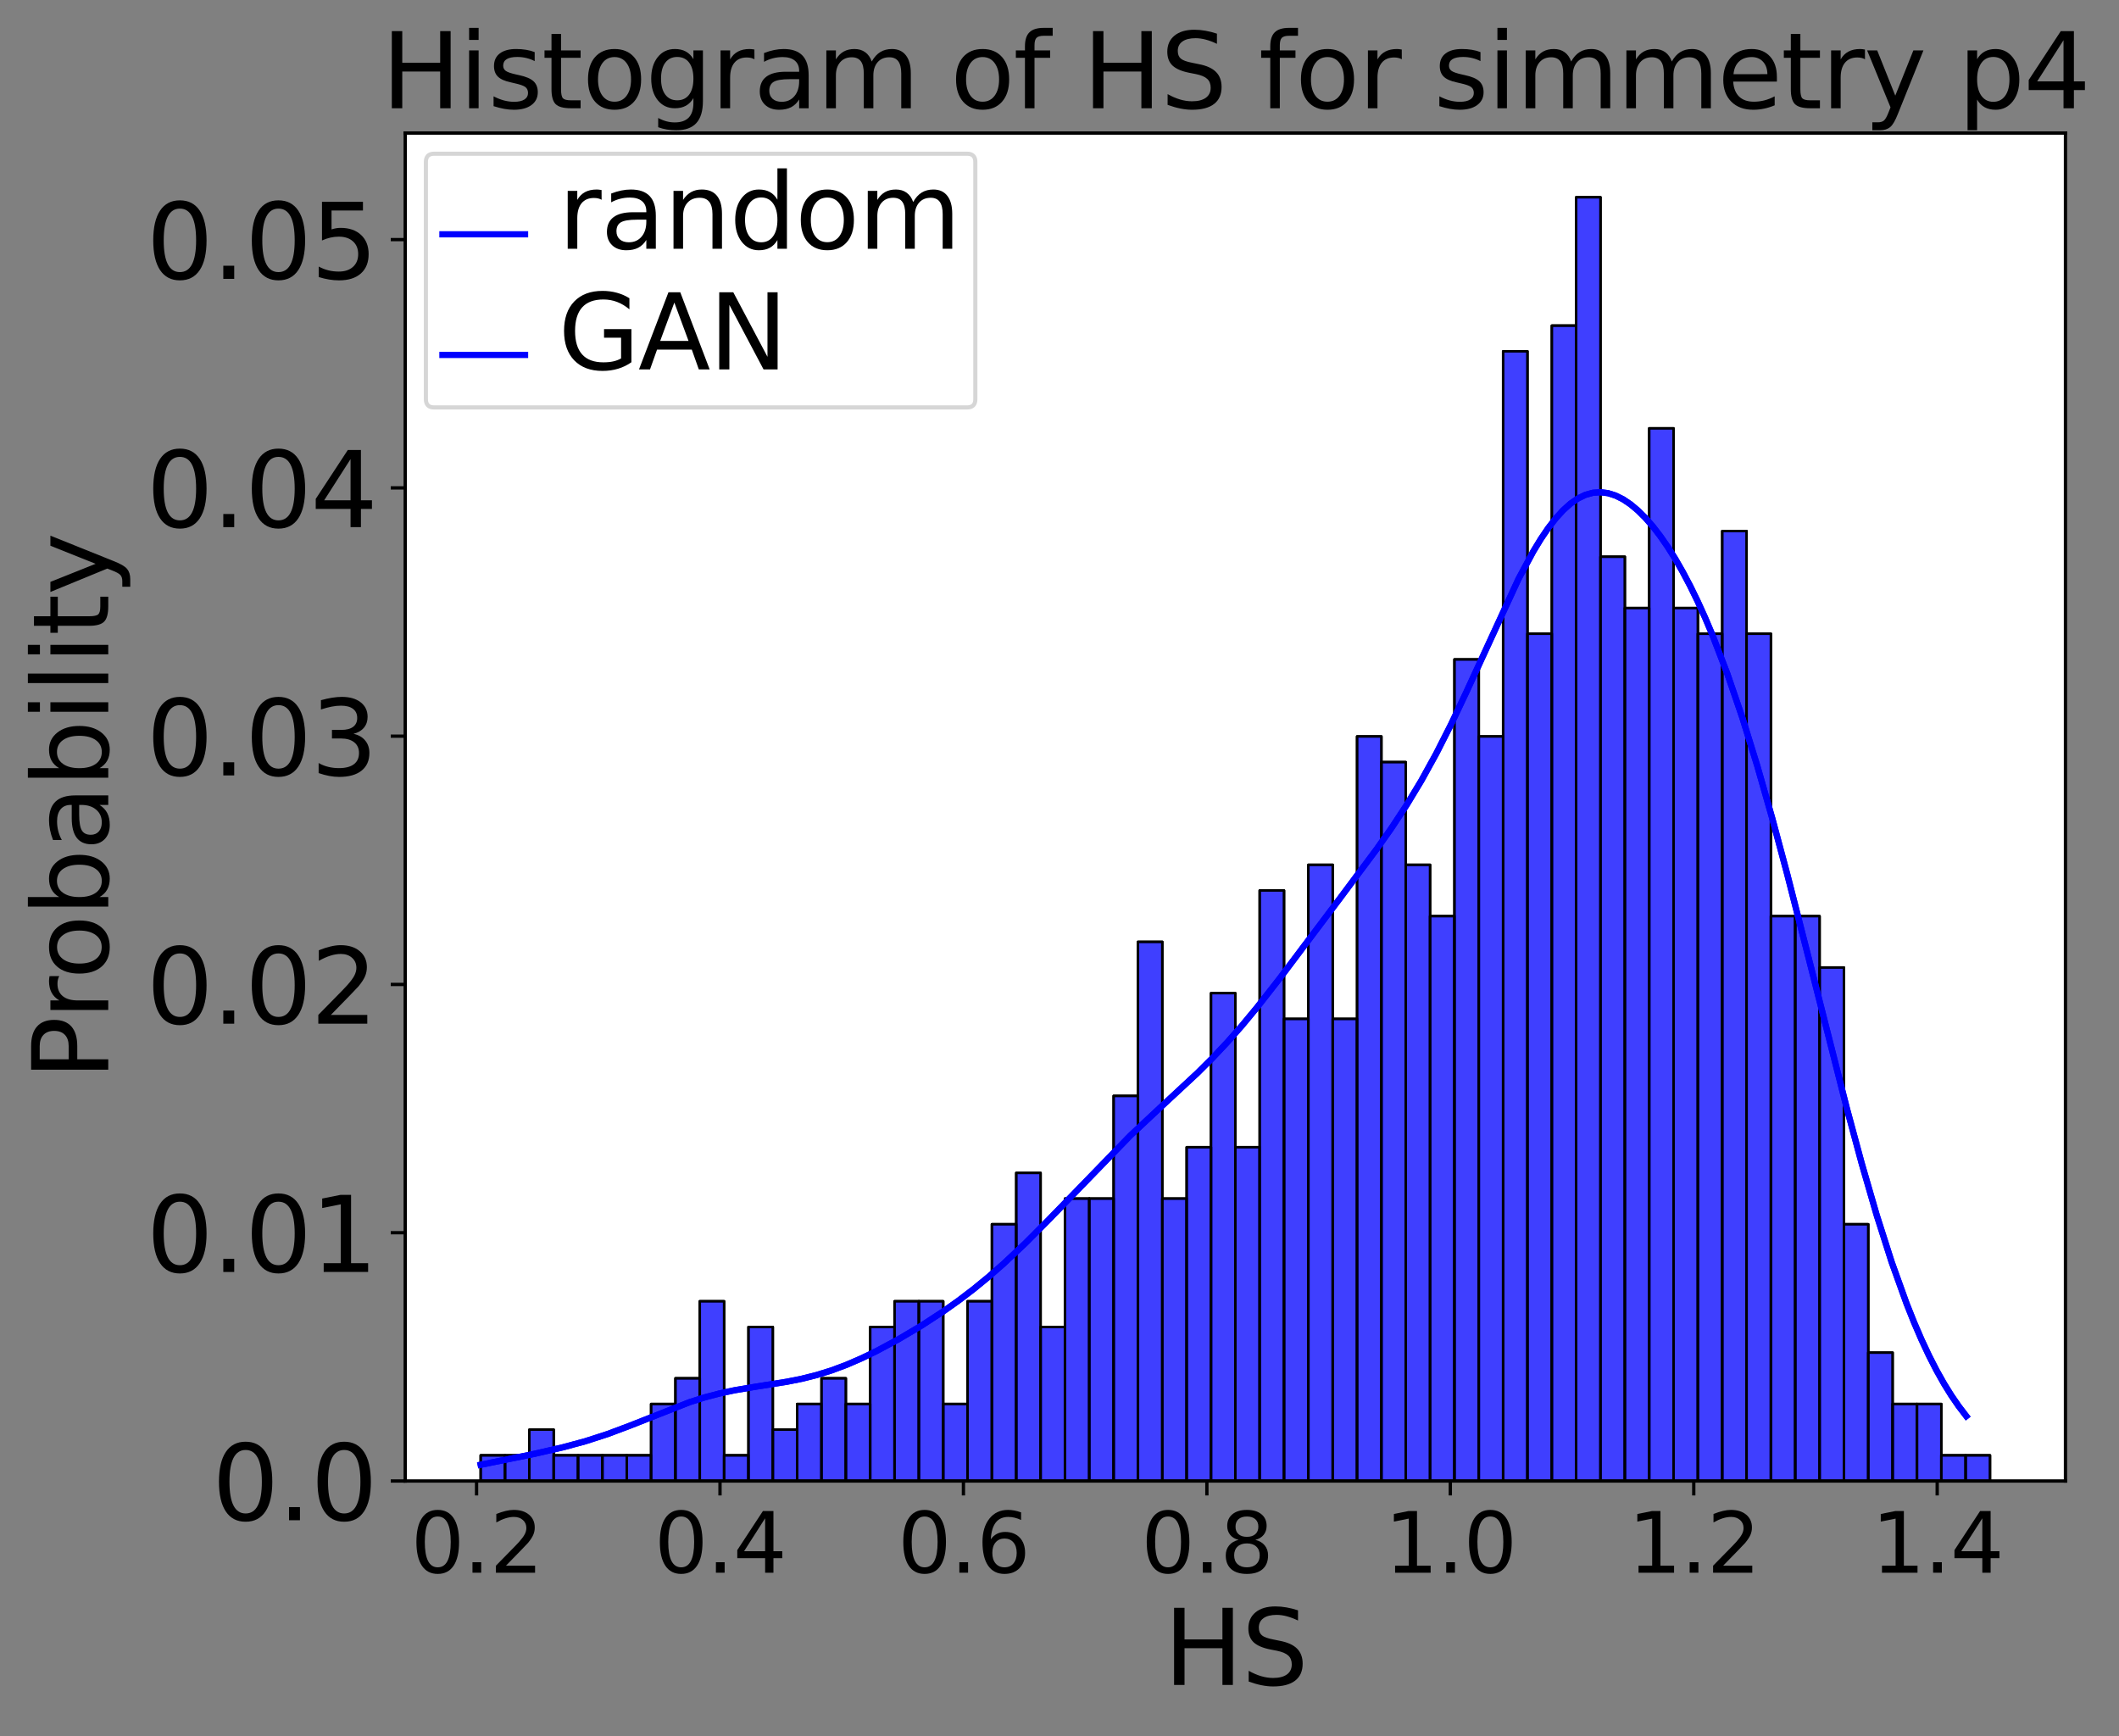 <?xml version="1.0" encoding="utf-8" standalone="no"?>
<!DOCTYPE svg PUBLIC "-//W3C//DTD SVG 1.1//EN"
  "http://www.w3.org/Graphics/SVG/1.1/DTD/svg11.dtd">
<svg height="420.108pt" version="1.1" viewBox="0 0 512.772 420.108" width="512.772pt" xmlns="http://www.w3.org/2000/svg" xmlns:xlink="http://www.w3.org/1999/xlink">
 <rect x="0" y="0" width="512.772" height="420.108" fill="#808080" stroke="none"/>
 <defs>
  <style type="text/css">*{stroke-linecap:butt;stroke-linejoin:round;}</style>
 </defs>
 <g id="figure_1">
  <g id="axes_1">
   <g id="patch_1">
    <path d="M 98.059 358.356 
L 499.819 358.356 
L 499.819 32.196 
L 98.059 32.196 
z
" style="fill:#ffffff;"/>
   </g>
   <g id="patch_2">
    <path clip-path="url(#p4ea6e7f475)" d="M 116.321 358.356 
L 122.212 358.356 
L 122.212 352.144 
L 116.321 352.144 
z
" style="fill:#0000ff;fill-opacity:0.5;stroke:#000000;stroke-linejoin:miter;stroke-width:0.589;"/>
   </g>
   <g id="patch_3">
    <path clip-path="url(#p4ea6e7f475)" d="M 122.212 358.356 
L 128.103 358.356 
L 128.103 352.144 
L 122.212 352.144 
z
" style="fill:#0000ff;fill-opacity:0.5;stroke:#000000;stroke-linejoin:miter;stroke-width:0.589;"/>
   </g>
   <g id="patch_4">
    <path clip-path="url(#p4ea6e7f475)" d="M 128.103 358.356 
L 133.994 358.356 
L 133.994 345.931 
L 128.103 345.931 
z
" style="fill:#0000ff;fill-opacity:0.5;stroke:#000000;stroke-linejoin:miter;stroke-width:0.589;"/>
   </g>
   <g id="patch_5">
    <path clip-path="url(#p4ea6e7f475)" d="M 133.994 358.356 
L 139.885 358.356 
L 139.885 352.144 
L 133.994 352.144 
z
" style="fill:#0000ff;fill-opacity:0.5;stroke:#000000;stroke-linejoin:miter;stroke-width:0.589;"/>
   </g>
   <g id="patch_6">
    <path clip-path="url(#p4ea6e7f475)" d="M 139.885 358.356 
L 145.776 358.356 
L 145.776 352.144 
L 139.885 352.144 
z
" style="fill:#0000ff;fill-opacity:0.5;stroke:#000000;stroke-linejoin:miter;stroke-width:0.589;"/>
   </g>
   <g id="patch_7">
    <path clip-path="url(#p4ea6e7f475)" d="M 145.776 358.356 
L 151.667 358.356 
L 151.667 352.144 
L 145.776 352.144 
z
" style="fill:#0000ff;fill-opacity:0.5;stroke:#000000;stroke-linejoin:miter;stroke-width:0.589;"/>
   </g>
   <g id="patch_8">
    <path clip-path="url(#p4ea6e7f475)" d="M 151.667 358.356 
L 157.558 358.356 
L 157.558 352.144 
L 151.667 352.144 
z
" style="fill:#0000ff;fill-opacity:0.5;stroke:#000000;stroke-linejoin:miter;stroke-width:0.589;"/>
   </g>
   <g id="patch_9">
    <path clip-path="url(#p4ea6e7f475)" d="M 157.558 358.356 
L 163.448 358.356 
L 163.448 339.718 
L 157.558 339.718 
z
" style="fill:#0000ff;fill-opacity:0.5;stroke:#000000;stroke-linejoin:miter;stroke-width:0.589;"/>
   </g>
   <g id="patch_10">
    <path clip-path="url(#p4ea6e7f475)" d="M 163.448 358.356 
L 169.339 358.356 
L 169.339 333.506 
L 163.448 333.506 
z
" style="fill:#0000ff;fill-opacity:0.5;stroke:#000000;stroke-linejoin:miter;stroke-width:0.589;"/>
   </g>
   <g id="patch_11">
    <path clip-path="url(#p4ea6e7f475)" d="M 169.339 358.356 
L 175.23 358.356 
L 175.23 314.868 
L 169.339 314.868 
z
" style="fill:#0000ff;fill-opacity:0.5;stroke:#000000;stroke-linejoin:miter;stroke-width:0.589;"/>
   </g>
   <g id="patch_12">
    <path clip-path="url(#p4ea6e7f475)" d="M 175.23 358.356 
L 181.121 358.356 
L 181.121 352.144 
L 175.23 352.144 
z
" style="fill:#0000ff;fill-opacity:0.5;stroke:#000000;stroke-linejoin:miter;stroke-width:0.589;"/>
   </g>
   <g id="patch_13">
    <path clip-path="url(#p4ea6e7f475)" d="M 181.121 358.356 
L 187.012 358.356 
L 187.012 321.081 
L 181.121 321.081 
z
" style="fill:#0000ff;fill-opacity:0.5;stroke:#000000;stroke-linejoin:miter;stroke-width:0.589;"/>
   </g>
   <g id="patch_14">
    <path clip-path="url(#p4ea6e7f475)" d="M 187.012 358.356 
L 192.903 358.356 
L 192.903 345.931 
L 187.012 345.931 
z
" style="fill:#0000ff;fill-opacity:0.5;stroke:#000000;stroke-linejoin:miter;stroke-width:0.589;"/>
   </g>
   <g id="patch_15">
    <path clip-path="url(#p4ea6e7f475)" d="M 192.903 358.356 
L 198.794 358.356 
L 198.794 339.718 
L 192.903 339.718 
z
" style="fill:#0000ff;fill-opacity:0.5;stroke:#000000;stroke-linejoin:miter;stroke-width:0.589;"/>
   </g>
   <g id="patch_16">
    <path clip-path="url(#p4ea6e7f475)" d="M 198.794 358.356 
L 204.685 358.356 
L 204.685 333.506 
L 198.794 333.506 
z
" style="fill:#0000ff;fill-opacity:0.5;stroke:#000000;stroke-linejoin:miter;stroke-width:0.589;"/>
   </g>
   <g id="patch_17">
    <path clip-path="url(#p4ea6e7f475)" d="M 204.685 358.356 
L 210.576 358.356 
L 210.576 339.718 
L 204.685 339.718 
z
" style="fill:#0000ff;fill-opacity:0.5;stroke:#000000;stroke-linejoin:miter;stroke-width:0.589;"/>
   </g>
   <g id="patch_18">
    <path clip-path="url(#p4ea6e7f475)" d="M 210.576 358.356 
L 216.467 358.356 
L 216.467 321.081 
L 210.576 321.081 
z
" style="fill:#0000ff;fill-opacity:0.5;stroke:#000000;stroke-linejoin:miter;stroke-width:0.589;"/>
   </g>
   <g id="patch_19">
    <path clip-path="url(#p4ea6e7f475)" d="M 216.467 358.356 
L 222.358 358.356 
L 222.358 314.868 
L 216.467 314.868 
z
" style="fill:#0000ff;fill-opacity:0.5;stroke:#000000;stroke-linejoin:miter;stroke-width:0.589;"/>
   </g>
   <g id="patch_20">
    <path clip-path="url(#p4ea6e7f475)" d="M 222.358 358.356 
L 228.248 358.356 
L 228.248 314.868 
L 222.358 314.868 
z
" style="fill:#0000ff;fill-opacity:0.5;stroke:#000000;stroke-linejoin:miter;stroke-width:0.589;"/>
   </g>
   <g id="patch_21">
    <path clip-path="url(#p4ea6e7f475)" d="M 228.248 358.356 
L 234.139 358.356 
L 234.139 339.718 
L 228.248 339.718 
z
" style="fill:#0000ff;fill-opacity:0.5;stroke:#000000;stroke-linejoin:miter;stroke-width:0.589;"/>
   </g>
   <g id="patch_22">
    <path clip-path="url(#p4ea6e7f475)" d="M 234.139 358.356 
L 240.03 358.356 
L 240.03 314.868 
L 234.139 314.868 
z
" style="fill:#0000ff;fill-opacity:0.5;stroke:#000000;stroke-linejoin:miter;stroke-width:0.589;"/>
   </g>
   <g id="patch_23">
    <path clip-path="url(#p4ea6e7f475)" d="M 240.03 358.356 
L 245.921 358.356 
L 245.921 296.23 
L 240.03 296.23 
z
" style="fill:#0000ff;fill-opacity:0.5;stroke:#000000;stroke-linejoin:miter;stroke-width:0.589;"/>
   </g>
   <g id="patch_24">
    <path clip-path="url(#p4ea6e7f475)" d="M 245.921 358.356 
L 251.812 358.356 
L 251.812 283.805 
L 245.921 283.805 
z
" style="fill:#0000ff;fill-opacity:0.5;stroke:#000000;stroke-linejoin:miter;stroke-width:0.589;"/>
   </g>
   <g id="patch_25">
    <path clip-path="url(#p4ea6e7f475)" d="M 251.812 358.356 
L 257.703 358.356 
L 257.703 321.081 
L 251.812 321.081 
z
" style="fill:#0000ff;fill-opacity:0.5;stroke:#000000;stroke-linejoin:miter;stroke-width:0.589;"/>
   </g>
   <g id="patch_26">
    <path clip-path="url(#p4ea6e7f475)" d="M 257.703 358.356 
L 263.594 358.356 
L 263.594 290.018 
L 257.703 290.018 
z
" style="fill:#0000ff;fill-opacity:0.5;stroke:#000000;stroke-linejoin:miter;stroke-width:0.589;"/>
   </g>
   <g id="patch_27">
    <path clip-path="url(#p4ea6e7f475)" d="M 263.594 358.356 
L 269.485 358.356 
L 269.485 290.018 
L 263.594 290.018 
z
" style="fill:#0000ff;fill-opacity:0.5;stroke:#000000;stroke-linejoin:miter;stroke-width:0.589;"/>
   </g>
   <g id="patch_28">
    <path clip-path="url(#p4ea6e7f475)" d="M 269.485 358.356 
L 275.376 358.356 
L 275.376 265.168 
L 269.485 265.168 
z
" style="fill:#0000ff;fill-opacity:0.5;stroke:#000000;stroke-linejoin:miter;stroke-width:0.589;"/>
   </g>
   <g id="patch_29">
    <path clip-path="url(#p4ea6e7f475)" d="M 275.376 358.356 
L 281.267 358.356 
L 281.267 227.892 
L 275.376 227.892 
z
" style="fill:#0000ff;fill-opacity:0.5;stroke:#000000;stroke-linejoin:miter;stroke-width:0.589;"/>
   </g>
   <g id="patch_30">
    <path clip-path="url(#p4ea6e7f475)" d="M 281.267 358.356 
L 287.158 358.356 
L 287.158 290.018 
L 281.267 290.018 
z
" style="fill:#0000ff;fill-opacity:0.5;stroke:#000000;stroke-linejoin:miter;stroke-width:0.589;"/>
   </g>
   <g id="patch_31">
    <path clip-path="url(#p4ea6e7f475)" d="M 287.158 358.356 
L 293.048 358.356 
L 293.048 277.593 
L 287.158 277.593 
z
" style="fill:#0000ff;fill-opacity:0.5;stroke:#000000;stroke-linejoin:miter;stroke-width:0.589;"/>
   </g>
   <g id="patch_32">
    <path clip-path="url(#p4ea6e7f475)" d="M 293.048 358.356 
L 298.939 358.356 
L 298.939 240.317 
L 293.048 240.317 
z
" style="fill:#0000ff;fill-opacity:0.5;stroke:#000000;stroke-linejoin:miter;stroke-width:0.589;"/>
   </g>
   <g id="patch_33">
    <path clip-path="url(#p4ea6e7f475)" d="M 298.939 358.356 
L 304.83 358.356 
L 304.83 277.593 
L 298.939 277.593 
z
" style="fill:#0000ff;fill-opacity:0.5;stroke:#000000;stroke-linejoin:miter;stroke-width:0.589;"/>
   </g>
   <g id="patch_34">
    <path clip-path="url(#p4ea6e7f475)" d="M 304.83 358.356 
L 310.721 358.356 
L 310.721 215.467 
L 304.83 215.467 
z
" style="fill:#0000ff;fill-opacity:0.5;stroke:#000000;stroke-linejoin:miter;stroke-width:0.589;"/>
   </g>
   <g id="patch_35">
    <path clip-path="url(#p4ea6e7f475)" d="M 310.721 358.356 
L 316.612 358.356 
L 316.612 246.53 
L 310.721 246.53 
z
" style="fill:#0000ff;fill-opacity:0.5;stroke:#000000;stroke-linejoin:miter;stroke-width:0.589;"/>
   </g>
   <g id="patch_36">
    <path clip-path="url(#p4ea6e7f475)" d="M 316.612 358.356 
L 322.503 358.356 
L 322.503 209.254 
L 316.612 209.254 
z
" style="fill:#0000ff;fill-opacity:0.5;stroke:#000000;stroke-linejoin:miter;stroke-width:0.589;"/>
   </g>
   <g id="patch_37">
    <path clip-path="url(#p4ea6e7f475)" d="M 322.503 358.356 
L 328.394 358.356 
L 328.394 246.53 
L 322.503 246.53 
z
" style="fill:#0000ff;fill-opacity:0.5;stroke:#000000;stroke-linejoin:miter;stroke-width:0.589;"/>
   </g>
   <g id="patch_38">
    <path clip-path="url(#p4ea6e7f475)" d="M 328.394 358.356 
L 334.285 358.356 
L 334.285 178.192 
L 328.394 178.192 
z
" style="fill:#0000ff;fill-opacity:0.5;stroke:#000000;stroke-linejoin:miter;stroke-width:0.589;"/>
   </g>
   <g id="patch_39">
    <path clip-path="url(#p4ea6e7f475)" d="M 334.285 358.356 
L 340.176 358.356 
L 340.176 184.404 
L 334.285 184.404 
z
" style="fill:#0000ff;fill-opacity:0.5;stroke:#000000;stroke-linejoin:miter;stroke-width:0.589;"/>
   </g>
   <g id="patch_40">
    <path clip-path="url(#p4ea6e7f475)" d="M 340.176 358.356 
L 346.067 358.356 
L 346.067 209.254 
L 340.176 209.254 
z
" style="fill:#0000ff;fill-opacity:0.5;stroke:#000000;stroke-linejoin:miter;stroke-width:0.589;"/>
   </g>
   <g id="patch_41">
    <path clip-path="url(#p4ea6e7f475)" d="M 346.067 358.356 
L 351.958 358.356 
L 351.958 221.68 
L 346.067 221.68 
z
" style="fill:#0000ff;fill-opacity:0.5;stroke:#000000;stroke-linejoin:miter;stroke-width:0.589;"/>
   </g>
   <g id="patch_42">
    <path clip-path="url(#p4ea6e7f475)" d="M 351.958 358.356 
L 357.848 358.356 
L 357.848 159.554 
L 351.958 159.554 
z
" style="fill:#0000ff;fill-opacity:0.5;stroke:#000000;stroke-linejoin:miter;stroke-width:0.589;"/>
   </g>
   <g id="patch_43">
    <path clip-path="url(#p4ea6e7f475)" d="M 357.848 358.356 
L 363.739 358.356 
L 363.739 178.192 
L 357.848 178.192 
z
" style="fill:#0000ff;fill-opacity:0.5;stroke:#000000;stroke-linejoin:miter;stroke-width:0.589;"/>
   </g>
   <g id="patch_44">
    <path clip-path="url(#p4ea6e7f475)" d="M 363.739 358.356 
L 369.63 358.356 
L 369.63 85.003 
L 363.739 85.003 
z
" style="fill:#0000ff;fill-opacity:0.5;stroke:#000000;stroke-linejoin:miter;stroke-width:0.589;"/>
   </g>
   <g id="patch_45">
    <path clip-path="url(#p4ea6e7f475)" d="M 369.63 358.356 
L 375.521 358.356 
L 375.521 153.341 
L 369.63 153.341 
z
" style="fill:#0000ff;fill-opacity:0.5;stroke:#000000;stroke-linejoin:miter;stroke-width:0.589;"/>
   </g>
   <g id="patch_46">
    <path clip-path="url(#p4ea6e7f475)" d="M 375.521 358.356 
L 381.412 358.356 
L 381.412 78.79 
L 375.521 78.79 
z
" style="fill:#0000ff;fill-opacity:0.5;stroke:#000000;stroke-linejoin:miter;stroke-width:0.589;"/>
   </g>
   <g id="patch_47">
    <path clip-path="url(#p4ea6e7f475)" d="M 381.412 358.356 
L 387.303 358.356 
L 387.303 47.728 
L 381.412 47.728 
z
" style="fill:#0000ff;fill-opacity:0.5;stroke:#000000;stroke-linejoin:miter;stroke-width:0.589;"/>
   </g>
   <g id="patch_48">
    <path clip-path="url(#p4ea6e7f475)" d="M 387.303 358.356 
L 393.194 358.356 
L 393.194 134.704 
L 387.303 134.704 
z
" style="fill:#0000ff;fill-opacity:0.5;stroke:#000000;stroke-linejoin:miter;stroke-width:0.589;"/>
   </g>
   <g id="patch_49">
    <path clip-path="url(#p4ea6e7f475)" d="M 393.194 358.356 
L 399.085 358.356 
L 399.085 147.129 
L 393.194 147.129 
z
" style="fill:#0000ff;fill-opacity:0.5;stroke:#000000;stroke-linejoin:miter;stroke-width:0.589;"/>
   </g>
   <g id="patch_50">
    <path clip-path="url(#p4ea6e7f475)" d="M 399.085 358.356 
L 404.976 358.356 
L 404.976 103.641 
L 399.085 103.641 
z
" style="fill:#0000ff;fill-opacity:0.5;stroke:#000000;stroke-linejoin:miter;stroke-width:0.589;"/>
   </g>
   <g id="patch_51">
    <path clip-path="url(#p4ea6e7f475)" d="M 404.976 358.356 
L 410.867 358.356 
L 410.867 147.129 
L 404.976 147.129 
z
" style="fill:#0000ff;fill-opacity:0.5;stroke:#000000;stroke-linejoin:miter;stroke-width:0.589;"/>
   </g>
   <g id="patch_52">
    <path clip-path="url(#p4ea6e7f475)" d="M 410.867 358.356 
L 416.758 358.356 
L 416.758 153.341 
L 410.867 153.341 
z
" style="fill:#0000ff;fill-opacity:0.5;stroke:#000000;stroke-linejoin:miter;stroke-width:0.589;"/>
   </g>
   <g id="patch_53">
    <path clip-path="url(#p4ea6e7f475)" d="M 416.758 358.356 
L 422.648 358.356 
L 422.648 128.491 
L 416.758 128.491 
z
" style="fill:#0000ff;fill-opacity:0.5;stroke:#000000;stroke-linejoin:miter;stroke-width:0.589;"/>
   </g>
   <g id="patch_54">
    <path clip-path="url(#p4ea6e7f475)" d="M 422.648 358.356 
L 428.539 358.356 
L 428.539 153.341 
L 422.648 153.341 
z
" style="fill:#0000ff;fill-opacity:0.5;stroke:#000000;stroke-linejoin:miter;stroke-width:0.589;"/>
   </g>
   <g id="patch_55">
    <path clip-path="url(#p4ea6e7f475)" d="M 428.539 358.356 
L 434.43 358.356 
L 434.43 221.68 
L 428.539 221.68 
z
" style="fill:#0000ff;fill-opacity:0.5;stroke:#000000;stroke-linejoin:miter;stroke-width:0.589;"/>
   </g>
   <g id="patch_56">
    <path clip-path="url(#p4ea6e7f475)" d="M 434.43 358.356 
L 440.321 358.356 
L 440.321 221.68 
L 434.43 221.68 
z
" style="fill:#0000ff;fill-opacity:0.5;stroke:#000000;stroke-linejoin:miter;stroke-width:0.589;"/>
   </g>
   <g id="patch_57">
    <path clip-path="url(#p4ea6e7f475)" d="M 440.321 358.356 
L 446.212 358.356 
L 446.212 234.105 
L 440.321 234.105 
z
" style="fill:#0000ff;fill-opacity:0.5;stroke:#000000;stroke-linejoin:miter;stroke-width:0.589;"/>
   </g>
   <g id="patch_58">
    <path clip-path="url(#p4ea6e7f475)" d="M 446.212 358.356 
L 452.103 358.356 
L 452.103 296.23 
L 446.212 296.23 
z
" style="fill:#0000ff;fill-opacity:0.5;stroke:#000000;stroke-linejoin:miter;stroke-width:0.589;"/>
   </g>
   <g id="patch_59">
    <path clip-path="url(#p4ea6e7f475)" d="M 452.103 358.356 
L 457.994 358.356 
L 457.994 327.293 
L 452.103 327.293 
z
" style="fill:#0000ff;fill-opacity:0.5;stroke:#000000;stroke-linejoin:miter;stroke-width:0.589;"/>
   </g>
   <g id="patch_60">
    <path clip-path="url(#p4ea6e7f475)" d="M 457.994 358.356 
L 463.885 358.356 
L 463.885 339.718 
L 457.994 339.718 
z
" style="fill:#0000ff;fill-opacity:0.5;stroke:#000000;stroke-linejoin:miter;stroke-width:0.589;"/>
   </g>
   <g id="patch_61">
    <path clip-path="url(#p4ea6e7f475)" d="M 463.885 358.356 
L 469.776 358.356 
L 469.776 339.718 
L 463.885 339.718 
z
" style="fill:#0000ff;fill-opacity:0.5;stroke:#000000;stroke-linejoin:miter;stroke-width:0.589;"/>
   </g>
   <g id="patch_62">
    <path clip-path="url(#p4ea6e7f475)" d="M 469.776 358.356 
L 475.667 358.356 
L 475.667 352.144 
L 469.776 352.144 
z
" style="fill:#0000ff;fill-opacity:0.5;stroke:#000000;stroke-linejoin:miter;stroke-width:0.589;"/>
   </g>
   <g id="patch_63">
    <path clip-path="url(#p4ea6e7f475)" d="M 475.667 358.356 
L 481.558 358.356 
L 481.558 352.144 
L 475.667 352.144 
z
" style="fill:#0000ff;fill-opacity:0.5;stroke:#000000;stroke-linejoin:miter;stroke-width:0.589;"/>
   </g>
   <g id="patch_64">
    <path clip-path="url(#p4ea6e7f475)" d="M 116.321 358.356 
L 122.212 358.356 
L 122.212 352.144 
L 116.321 352.144 
z
" style="fill:#0000ff;fill-opacity:0.5;stroke:#000000;stroke-linejoin:miter;stroke-width:0.589;"/>
   </g>
   <g id="patch_65">
    <path clip-path="url(#p4ea6e7f475)" d="M 122.212 358.356 
L 128.103 358.356 
L 128.103 352.144 
L 122.212 352.144 
z
" style="fill:#0000ff;fill-opacity:0.5;stroke:#000000;stroke-linejoin:miter;stroke-width:0.589;"/>
   </g>
   <g id="patch_66">
    <path clip-path="url(#p4ea6e7f475)" d="M 128.103 358.356 
L 133.994 358.356 
L 133.994 345.931 
L 128.103 345.931 
z
" style="fill:#0000ff;fill-opacity:0.5;stroke:#000000;stroke-linejoin:miter;stroke-width:0.589;"/>
   </g>
   <g id="patch_67">
    <path clip-path="url(#p4ea6e7f475)" d="M 133.994 358.356 
L 139.885 358.356 
L 139.885 352.144 
L 133.994 352.144 
z
" style="fill:#0000ff;fill-opacity:0.5;stroke:#000000;stroke-linejoin:miter;stroke-width:0.589;"/>
   </g>
   <g id="patch_68">
    <path clip-path="url(#p4ea6e7f475)" d="M 139.885 358.356 
L 145.776 358.356 
L 145.776 352.144 
L 139.885 352.144 
z
" style="fill:#0000ff;fill-opacity:0.5;stroke:#000000;stroke-linejoin:miter;stroke-width:0.589;"/>
   </g>
   <g id="patch_69">
    <path clip-path="url(#p4ea6e7f475)" d="M 145.776 358.356 
L 151.667 358.356 
L 151.667 352.144 
L 145.776 352.144 
z
" style="fill:#0000ff;fill-opacity:0.5;stroke:#000000;stroke-linejoin:miter;stroke-width:0.589;"/>
   </g>
   <g id="patch_70">
    <path clip-path="url(#p4ea6e7f475)" d="M 151.667 358.356 
L 157.558 358.356 
L 157.558 352.144 
L 151.667 352.144 
z
" style="fill:#0000ff;fill-opacity:0.5;stroke:#000000;stroke-linejoin:miter;stroke-width:0.589;"/>
   </g>
   <g id="patch_71">
    <path clip-path="url(#p4ea6e7f475)" d="M 157.558 358.356 
L 163.448 358.356 
L 163.448 339.718 
L 157.558 339.718 
z
" style="fill:#0000ff;fill-opacity:0.5;stroke:#000000;stroke-linejoin:miter;stroke-width:0.589;"/>
   </g>
   <g id="patch_72">
    <path clip-path="url(#p4ea6e7f475)" d="M 163.448 358.356 
L 169.339 358.356 
L 169.339 333.506 
L 163.448 333.506 
z
" style="fill:#0000ff;fill-opacity:0.5;stroke:#000000;stroke-linejoin:miter;stroke-width:0.589;"/>
   </g>
   <g id="patch_73">
    <path clip-path="url(#p4ea6e7f475)" d="M 169.339 358.356 
L 175.23 358.356 
L 175.23 314.868 
L 169.339 314.868 
z
" style="fill:#0000ff;fill-opacity:0.5;stroke:#000000;stroke-linejoin:miter;stroke-width:0.589;"/>
   </g>
   <g id="patch_74">
    <path clip-path="url(#p4ea6e7f475)" d="M 175.23 358.356 
L 181.121 358.356 
L 181.121 352.144 
L 175.23 352.144 
z
" style="fill:#0000ff;fill-opacity:0.5;stroke:#000000;stroke-linejoin:miter;stroke-width:0.589;"/>
   </g>
   <g id="patch_75">
    <path clip-path="url(#p4ea6e7f475)" d="M 181.121 358.356 
L 187.012 358.356 
L 187.012 321.081 
L 181.121 321.081 
z
" style="fill:#0000ff;fill-opacity:0.5;stroke:#000000;stroke-linejoin:miter;stroke-width:0.589;"/>
   </g>
   <g id="patch_76">
    <path clip-path="url(#p4ea6e7f475)" d="M 187.012 358.356 
L 192.903 358.356 
L 192.903 345.931 
L 187.012 345.931 
z
" style="fill:#0000ff;fill-opacity:0.5;stroke:#000000;stroke-linejoin:miter;stroke-width:0.589;"/>
   </g>
   <g id="patch_77">
    <path clip-path="url(#p4ea6e7f475)" d="M 192.903 358.356 
L 198.794 358.356 
L 198.794 339.718 
L 192.903 339.718 
z
" style="fill:#0000ff;fill-opacity:0.5;stroke:#000000;stroke-linejoin:miter;stroke-width:0.589;"/>
   </g>
   <g id="patch_78">
    <path clip-path="url(#p4ea6e7f475)" d="M 198.794 358.356 
L 204.685 358.356 
L 204.685 333.506 
L 198.794 333.506 
z
" style="fill:#0000ff;fill-opacity:0.5;stroke:#000000;stroke-linejoin:miter;stroke-width:0.589;"/>
   </g>
   <g id="patch_79">
    <path clip-path="url(#p4ea6e7f475)" d="M 204.685 358.356 
L 210.576 358.356 
L 210.576 339.718 
L 204.685 339.718 
z
" style="fill:#0000ff;fill-opacity:0.5;stroke:#000000;stroke-linejoin:miter;stroke-width:0.589;"/>
   </g>
   <g id="patch_80">
    <path clip-path="url(#p4ea6e7f475)" d="M 210.576 358.356 
L 216.467 358.356 
L 216.467 321.081 
L 210.576 321.081 
z
" style="fill:#0000ff;fill-opacity:0.5;stroke:#000000;stroke-linejoin:miter;stroke-width:0.589;"/>
   </g>
   <g id="patch_81">
    <path clip-path="url(#p4ea6e7f475)" d="M 216.467 358.356 
L 222.358 358.356 
L 222.358 314.868 
L 216.467 314.868 
z
" style="fill:#0000ff;fill-opacity:0.5;stroke:#000000;stroke-linejoin:miter;stroke-width:0.589;"/>
   </g>
   <g id="patch_82">
    <path clip-path="url(#p4ea6e7f475)" d="M 222.358 358.356 
L 228.248 358.356 
L 228.248 314.868 
L 222.358 314.868 
z
" style="fill:#0000ff;fill-opacity:0.5;stroke:#000000;stroke-linejoin:miter;stroke-width:0.589;"/>
   </g>
   <g id="patch_83">
    <path clip-path="url(#p4ea6e7f475)" d="M 228.248 358.356 
L 234.139 358.356 
L 234.139 339.718 
L 228.248 339.718 
z
" style="fill:#0000ff;fill-opacity:0.5;stroke:#000000;stroke-linejoin:miter;stroke-width:0.589;"/>
   </g>
   <g id="patch_84">
    <path clip-path="url(#p4ea6e7f475)" d="M 234.139 358.356 
L 240.03 358.356 
L 240.03 314.868 
L 234.139 314.868 
z
" style="fill:#0000ff;fill-opacity:0.5;stroke:#000000;stroke-linejoin:miter;stroke-width:0.589;"/>
   </g>
   <g id="patch_85">
    <path clip-path="url(#p4ea6e7f475)" d="M 240.03 358.356 
L 245.921 358.356 
L 245.921 296.23 
L 240.03 296.23 
z
" style="fill:#0000ff;fill-opacity:0.5;stroke:#000000;stroke-linejoin:miter;stroke-width:0.589;"/>
   </g>
   <g id="patch_86">
    <path clip-path="url(#p4ea6e7f475)" d="M 245.921 358.356 
L 251.812 358.356 
L 251.812 283.805 
L 245.921 283.805 
z
" style="fill:#0000ff;fill-opacity:0.5;stroke:#000000;stroke-linejoin:miter;stroke-width:0.589;"/>
   </g>
   <g id="patch_87">
    <path clip-path="url(#p4ea6e7f475)" d="M 251.812 358.356 
L 257.703 358.356 
L 257.703 321.081 
L 251.812 321.081 
z
" style="fill:#0000ff;fill-opacity:0.5;stroke:#000000;stroke-linejoin:miter;stroke-width:0.589;"/>
   </g>
   <g id="patch_88">
    <path clip-path="url(#p4ea6e7f475)" d="M 257.703 358.356 
L 263.594 358.356 
L 263.594 290.018 
L 257.703 290.018 
z
" style="fill:#0000ff;fill-opacity:0.5;stroke:#000000;stroke-linejoin:miter;stroke-width:0.589;"/>
   </g>
   <g id="patch_89">
    <path clip-path="url(#p4ea6e7f475)" d="M 263.594 358.356 
L 269.485 358.356 
L 269.485 290.018 
L 263.594 290.018 
z
" style="fill:#0000ff;fill-opacity:0.5;stroke:#000000;stroke-linejoin:miter;stroke-width:0.589;"/>
   </g>
   <g id="patch_90">
    <path clip-path="url(#p4ea6e7f475)" d="M 269.485 358.356 
L 275.376 358.356 
L 275.376 265.168 
L 269.485 265.168 
z
" style="fill:#0000ff;fill-opacity:0.5;stroke:#000000;stroke-linejoin:miter;stroke-width:0.589;"/>
   </g>
   <g id="patch_91">
    <path clip-path="url(#p4ea6e7f475)" d="M 275.376 358.356 
L 281.267 358.356 
L 281.267 227.892 
L 275.376 227.892 
z
" style="fill:#0000ff;fill-opacity:0.5;stroke:#000000;stroke-linejoin:miter;stroke-width:0.589;"/>
   </g>
   <g id="patch_92">
    <path clip-path="url(#p4ea6e7f475)" d="M 281.267 358.356 
L 287.158 358.356 
L 287.158 290.018 
L 281.267 290.018 
z
" style="fill:#0000ff;fill-opacity:0.5;stroke:#000000;stroke-linejoin:miter;stroke-width:0.589;"/>
   </g>
   <g id="patch_93">
    <path clip-path="url(#p4ea6e7f475)" d="M 287.158 358.356 
L 293.048 358.356 
L 293.048 277.593 
L 287.158 277.593 
z
" style="fill:#0000ff;fill-opacity:0.5;stroke:#000000;stroke-linejoin:miter;stroke-width:0.589;"/>
   </g>
   <g id="patch_94">
    <path clip-path="url(#p4ea6e7f475)" d="M 293.048 358.356 
L 298.939 358.356 
L 298.939 240.317 
L 293.048 240.317 
z
" style="fill:#0000ff;fill-opacity:0.5;stroke:#000000;stroke-linejoin:miter;stroke-width:0.589;"/>
   </g>
   <g id="patch_95">
    <path clip-path="url(#p4ea6e7f475)" d="M 298.939 358.356 
L 304.83 358.356 
L 304.83 277.593 
L 298.939 277.593 
z
" style="fill:#0000ff;fill-opacity:0.5;stroke:#000000;stroke-linejoin:miter;stroke-width:0.589;"/>
   </g>
   <g id="patch_96">
    <path clip-path="url(#p4ea6e7f475)" d="M 304.83 358.356 
L 310.721 358.356 
L 310.721 215.467 
L 304.83 215.467 
z
" style="fill:#0000ff;fill-opacity:0.5;stroke:#000000;stroke-linejoin:miter;stroke-width:0.589;"/>
   </g>
   <g id="patch_97">
    <path clip-path="url(#p4ea6e7f475)" d="M 310.721 358.356 
L 316.612 358.356 
L 316.612 246.53 
L 310.721 246.53 
z
" style="fill:#0000ff;fill-opacity:0.5;stroke:#000000;stroke-linejoin:miter;stroke-width:0.589;"/>
   </g>
   <g id="patch_98">
    <path clip-path="url(#p4ea6e7f475)" d="M 316.612 358.356 
L 322.503 358.356 
L 322.503 209.254 
L 316.612 209.254 
z
" style="fill:#0000ff;fill-opacity:0.5;stroke:#000000;stroke-linejoin:miter;stroke-width:0.589;"/>
   </g>
   <g id="patch_99">
    <path clip-path="url(#p4ea6e7f475)" d="M 322.503 358.356 
L 328.394 358.356 
L 328.394 246.53 
L 322.503 246.53 
z
" style="fill:#0000ff;fill-opacity:0.5;stroke:#000000;stroke-linejoin:miter;stroke-width:0.589;"/>
   </g>
   <g id="patch_100">
    <path clip-path="url(#p4ea6e7f475)" d="M 328.394 358.356 
L 334.285 358.356 
L 334.285 178.192 
L 328.394 178.192 
z
" style="fill:#0000ff;fill-opacity:0.5;stroke:#000000;stroke-linejoin:miter;stroke-width:0.589;"/>
   </g>
   <g id="patch_101">
    <path clip-path="url(#p4ea6e7f475)" d="M 334.285 358.356 
L 340.176 358.356 
L 340.176 184.404 
L 334.285 184.404 
z
" style="fill:#0000ff;fill-opacity:0.5;stroke:#000000;stroke-linejoin:miter;stroke-width:0.589;"/>
   </g>
   <g id="patch_102">
    <path clip-path="url(#p4ea6e7f475)" d="M 340.176 358.356 
L 346.067 358.356 
L 346.067 209.254 
L 340.176 209.254 
z
" style="fill:#0000ff;fill-opacity:0.5;stroke:#000000;stroke-linejoin:miter;stroke-width:0.589;"/>
   </g>
   <g id="patch_103">
    <path clip-path="url(#p4ea6e7f475)" d="M 346.067 358.356 
L 351.958 358.356 
L 351.958 221.68 
L 346.067 221.68 
z
" style="fill:#0000ff;fill-opacity:0.5;stroke:#000000;stroke-linejoin:miter;stroke-width:0.589;"/>
   </g>
   <g id="patch_104">
    <path clip-path="url(#p4ea6e7f475)" d="M 351.958 358.356 
L 357.848 358.356 
L 357.848 159.554 
L 351.958 159.554 
z
" style="fill:#0000ff;fill-opacity:0.5;stroke:#000000;stroke-linejoin:miter;stroke-width:0.589;"/>
   </g>
   <g id="patch_105">
    <path clip-path="url(#p4ea6e7f475)" d="M 357.848 358.356 
L 363.739 358.356 
L 363.739 178.192 
L 357.848 178.192 
z
" style="fill:#0000ff;fill-opacity:0.5;stroke:#000000;stroke-linejoin:miter;stroke-width:0.589;"/>
   </g>
   <g id="patch_106">
    <path clip-path="url(#p4ea6e7f475)" d="M 363.739 358.356 
L 369.63 358.356 
L 369.63 85.003 
L 363.739 85.003 
z
" style="fill:#0000ff;fill-opacity:0.5;stroke:#000000;stroke-linejoin:miter;stroke-width:0.589;"/>
   </g>
   <g id="patch_107">
    <path clip-path="url(#p4ea6e7f475)" d="M 369.63 358.356 
L 375.521 358.356 
L 375.521 153.341 
L 369.63 153.341 
z
" style="fill:#0000ff;fill-opacity:0.5;stroke:#000000;stroke-linejoin:miter;stroke-width:0.589;"/>
   </g>
   <g id="patch_108">
    <path clip-path="url(#p4ea6e7f475)" d="M 375.521 358.356 
L 381.412 358.356 
L 381.412 78.79 
L 375.521 78.79 
z
" style="fill:#0000ff;fill-opacity:0.5;stroke:#000000;stroke-linejoin:miter;stroke-width:0.589;"/>
   </g>
   <g id="patch_109">
    <path clip-path="url(#p4ea6e7f475)" d="M 381.412 358.356 
L 387.303 358.356 
L 387.303 47.728 
L 381.412 47.728 
z
" style="fill:#0000ff;fill-opacity:0.5;stroke:#000000;stroke-linejoin:miter;stroke-width:0.589;"/>
   </g>
   <g id="patch_110">
    <path clip-path="url(#p4ea6e7f475)" d="M 387.303 358.356 
L 393.194 358.356 
L 393.194 134.704 
L 387.303 134.704 
z
" style="fill:#0000ff;fill-opacity:0.5;stroke:#000000;stroke-linejoin:miter;stroke-width:0.589;"/>
   </g>
   <g id="patch_111">
    <path clip-path="url(#p4ea6e7f475)" d="M 393.194 358.356 
L 399.085 358.356 
L 399.085 147.129 
L 393.194 147.129 
z
" style="fill:#0000ff;fill-opacity:0.5;stroke:#000000;stroke-linejoin:miter;stroke-width:0.589;"/>
   </g>
   <g id="patch_112">
    <path clip-path="url(#p4ea6e7f475)" d="M 399.085 358.356 
L 404.976 358.356 
L 404.976 103.641 
L 399.085 103.641 
z
" style="fill:#0000ff;fill-opacity:0.5;stroke:#000000;stroke-linejoin:miter;stroke-width:0.589;"/>
   </g>
   <g id="patch_113">
    <path clip-path="url(#p4ea6e7f475)" d="M 404.976 358.356 
L 410.867 358.356 
L 410.867 147.129 
L 404.976 147.129 
z
" style="fill:#0000ff;fill-opacity:0.5;stroke:#000000;stroke-linejoin:miter;stroke-width:0.589;"/>
   </g>
   <g id="patch_114">
    <path clip-path="url(#p4ea6e7f475)" d="M 410.867 358.356 
L 416.758 358.356 
L 416.758 153.341 
L 410.867 153.341 
z
" style="fill:#0000ff;fill-opacity:0.5;stroke:#000000;stroke-linejoin:miter;stroke-width:0.589;"/>
   </g>
   <g id="patch_115">
    <path clip-path="url(#p4ea6e7f475)" d="M 416.758 358.356 
L 422.648 358.356 
L 422.648 128.491 
L 416.758 128.491 
z
" style="fill:#0000ff;fill-opacity:0.5;stroke:#000000;stroke-linejoin:miter;stroke-width:0.589;"/>
   </g>
   <g id="patch_116">
    <path clip-path="url(#p4ea6e7f475)" d="M 422.648 358.356 
L 428.539 358.356 
L 428.539 153.341 
L 422.648 153.341 
z
" style="fill:#0000ff;fill-opacity:0.5;stroke:#000000;stroke-linejoin:miter;stroke-width:0.589;"/>
   </g>
   <g id="patch_117">
    <path clip-path="url(#p4ea6e7f475)" d="M 428.539 358.356 
L 434.43 358.356 
L 434.43 221.68 
L 428.539 221.68 
z
" style="fill:#0000ff;fill-opacity:0.5;stroke:#000000;stroke-linejoin:miter;stroke-width:0.589;"/>
   </g>
   <g id="patch_118">
    <path clip-path="url(#p4ea6e7f475)" d="M 434.43 358.356 
L 440.321 358.356 
L 440.321 221.68 
L 434.43 221.68 
z
" style="fill:#0000ff;fill-opacity:0.5;stroke:#000000;stroke-linejoin:miter;stroke-width:0.589;"/>
   </g>
   <g id="patch_119">
    <path clip-path="url(#p4ea6e7f475)" d="M 440.321 358.356 
L 446.212 358.356 
L 446.212 234.105 
L 440.321 234.105 
z
" style="fill:#0000ff;fill-opacity:0.5;stroke:#000000;stroke-linejoin:miter;stroke-width:0.589;"/>
   </g>
   <g id="patch_120">
    <path clip-path="url(#p4ea6e7f475)" d="M 446.212 358.356 
L 452.103 358.356 
L 452.103 296.23 
L 446.212 296.23 
z
" style="fill:#0000ff;fill-opacity:0.5;stroke:#000000;stroke-linejoin:miter;stroke-width:0.589;"/>
   </g>
   <g id="patch_121">
    <path clip-path="url(#p4ea6e7f475)" d="M 452.103 358.356 
L 457.994 358.356 
L 457.994 327.293 
L 452.103 327.293 
z
" style="fill:#0000ff;fill-opacity:0.5;stroke:#000000;stroke-linejoin:miter;stroke-width:0.589;"/>
   </g>
   <g id="patch_122">
    <path clip-path="url(#p4ea6e7f475)" d="M 457.994 358.356 
L 463.885 358.356 
L 463.885 339.718 
L 457.994 339.718 
z
" style="fill:#0000ff;fill-opacity:0.5;stroke:#000000;stroke-linejoin:miter;stroke-width:0.589;"/>
   </g>
   <g id="patch_123">
    <path clip-path="url(#p4ea6e7f475)" d="M 463.885 358.356 
L 469.776 358.356 
L 469.776 339.718 
L 463.885 339.718 
z
" style="fill:#0000ff;fill-opacity:0.5;stroke:#000000;stroke-linejoin:miter;stroke-width:0.589;"/>
   </g>
   <g id="patch_124">
    <path clip-path="url(#p4ea6e7f475)" d="M 469.776 358.356 
L 475.667 358.356 
L 475.667 352.144 
L 469.776 352.144 
z
" style="fill:#0000ff;fill-opacity:0.5;stroke:#000000;stroke-linejoin:miter;stroke-width:0.589;"/>
   </g>
   <g id="patch_125">
    <path clip-path="url(#p4ea6e7f475)" d="M 475.667 358.356 
L 481.558 358.356 
L 481.558 352.144 
L 475.667 352.144 
z
" style="fill:#0000ff;fill-opacity:0.5;stroke:#000000;stroke-linejoin:miter;stroke-width:0.589;"/>
   </g>
   <g id="matplotlib.axis_1">
    <g id="xtick_1">
     <g id="line2d_1">
      <defs>
       <path d="M 0 0 
L 0 3.5 
" id="mafa259f903" style="stroke:#000000;stroke-width:0.8;"/>
      </defs>
      <g>
       <use style="stroke:#000000;stroke-width:0.8;" x="115.323" xlink:href="#mafa259f903" y="358.356"/>
      </g>
     </g>
     <g id="text_1">
      <!-- 0.2 -->
      <g transform="translate(99.42 380.553)scale(0.2 -0.2)">
       <defs>
        <path d="M 2034 4250 
Q 1547 4250 1301 3770 
Q 1056 3291 1056 2328 
Q 1056 1369 1301 889 
Q 1547 409 2034 409 
Q 2525 409 2770 889 
Q 3016 1369 3016 2328 
Q 3016 3291 2770 3770 
Q 2525 4250 2034 4250 
z
M 2034 4750 
Q 2819 4750 3233 4129 
Q 3647 3509 3647 2328 
Q 3647 1150 3233 529 
Q 2819 -91 2034 -91 
Q 1250 -91 836 529 
Q 422 1150 422 2328 
Q 422 3509 836 4129 
Q 1250 4750 2034 4750 
z
" id="DejaVuSans-30" transform="scale(0.016)"/>
        <path d="M 684 794 
L 1344 794 
L 1344 0 
L 684 0 
L 684 794 
z
" id="DejaVuSans-2e" transform="scale(0.016)"/>
        <path d="M 1228 531 
L 3431 531 
L 3431 0 
L 469 0 
L 469 531 
Q 828 903 1448 1529 
Q 2069 2156 2228 2338 
Q 2531 2678 2651 2914 
Q 2772 3150 2772 3378 
Q 2772 3750 2511 3984 
Q 2250 4219 1831 4219 
Q 1534 4219 1204 4116 
Q 875 4013 500 3803 
L 500 4441 
Q 881 4594 1212 4672 
Q 1544 4750 1819 4750 
Q 2544 4750 2975 4387 
Q 3406 4025 3406 3419 
Q 3406 3131 3298 2873 
Q 3191 2616 2906 2266 
Q 2828 2175 2409 1742 
Q 1991 1309 1228 531 
z
" id="DejaVuSans-32" transform="scale(0.016)"/>
       </defs>
       <use xlink:href="#DejaVuSans-30"/>
       <use x="63.623" xlink:href="#DejaVuSans-2e"/>
       <use x="95.41" xlink:href="#DejaVuSans-32"/>
      </g>
     </g>
    </g>
    <g id="xtick_2">
     <g id="line2d_2">
      <g>
       <use style="stroke:#000000;stroke-width:0.8;" x="174.232" xlink:href="#mafa259f903" y="358.356"/>
      </g>
     </g>
     <g id="text_2">
      <!-- 0.4 -->
      <g transform="translate(158.329 380.553)scale(0.2 -0.2)">
       <defs>
        <path d="M 2419 4116 
L 825 1625 
L 2419 1625 
L 2419 4116 
z
M 2253 4666 
L 3047 4666 
L 3047 1625 
L 3713 1625 
L 3713 1100 
L 3047 1100 
L 3047 0 
L 2419 0 
L 2419 1100 
L 313 1100 
L 313 1709 
L 2253 4666 
z
" id="DejaVuSans-34" transform="scale(0.016)"/>
       </defs>
       <use xlink:href="#DejaVuSans-30"/>
       <use x="63.623" xlink:href="#DejaVuSans-2e"/>
       <use x="95.41" xlink:href="#DejaVuSans-34"/>
      </g>
     </g>
    </g>
    <g id="xtick_3">
     <g id="line2d_3">
      <g>
       <use style="stroke:#000000;stroke-width:0.8;" x="233.141" xlink:href="#mafa259f903" y="358.356"/>
      </g>
     </g>
     <g id="text_3">
      <!-- 0.6 -->
      <g transform="translate(217.238 380.553)scale(0.2 -0.2)">
       <defs>
        <path d="M 2113 2584 
Q 1688 2584 1439 2293 
Q 1191 2003 1191 1497 
Q 1191 994 1439 701 
Q 1688 409 2113 409 
Q 2538 409 2786 701 
Q 3034 994 3034 1497 
Q 3034 2003 2786 2293 
Q 2538 2584 2113 2584 
z
M 3366 4563 
L 3366 3988 
Q 3128 4100 2886 4159 
Q 2644 4219 2406 4219 
Q 1781 4219 1451 3797 
Q 1122 3375 1075 2522 
Q 1259 2794 1537 2939 
Q 1816 3084 2150 3084 
Q 2853 3084 3261 2657 
Q 3669 2231 3669 1497 
Q 3669 778 3244 343 
Q 2819 -91 2113 -91 
Q 1303 -91 875 529 
Q 447 1150 447 2328 
Q 447 3434 972 4092 
Q 1497 4750 2381 4750 
Q 2619 4750 2861 4703 
Q 3103 4656 3366 4563 
z
" id="DejaVuSans-36" transform="scale(0.016)"/>
       </defs>
       <use xlink:href="#DejaVuSans-30"/>
       <use x="63.623" xlink:href="#DejaVuSans-2e"/>
       <use x="95.41" xlink:href="#DejaVuSans-36"/>
      </g>
     </g>
    </g>
    <g id="xtick_4">
     <g id="line2d_4">
      <g>
       <use style="stroke:#000000;stroke-width:0.8;" x="292.05" xlink:href="#mafa259f903" y="358.356"/>
      </g>
     </g>
     <g id="text_4">
      <!-- 0.8 -->
      <g transform="translate(276.147 380.553)scale(0.2 -0.2)">
       <defs>
        <path d="M 2034 2216 
Q 1584 2216 1326 1975 
Q 1069 1734 1069 1313 
Q 1069 891 1326 650 
Q 1584 409 2034 409 
Q 2484 409 2743 651 
Q 3003 894 3003 1313 
Q 3003 1734 2745 1975 
Q 2488 2216 2034 2216 
z
M 1403 2484 
Q 997 2584 770 2862 
Q 544 3141 544 3541 
Q 544 4100 942 4425 
Q 1341 4750 2034 4750 
Q 2731 4750 3128 4425 
Q 3525 4100 3525 3541 
Q 3525 3141 3298 2862 
Q 3072 2584 2669 2484 
Q 3125 2378 3379 2068 
Q 3634 1759 3634 1313 
Q 3634 634 3220 271 
Q 2806 -91 2034 -91 
Q 1263 -91 848 271 
Q 434 634 434 1313 
Q 434 1759 690 2068 
Q 947 2378 1403 2484 
z
M 1172 3481 
Q 1172 3119 1398 2916 
Q 1625 2713 2034 2713 
Q 2441 2713 2670 2916 
Q 2900 3119 2900 3481 
Q 2900 3844 2670 4047 
Q 2441 4250 2034 4250 
Q 1625 4250 1398 4047 
Q 1172 3844 1172 3481 
z
" id="DejaVuSans-38" transform="scale(0.016)"/>
       </defs>
       <use xlink:href="#DejaVuSans-30"/>
       <use x="63.623" xlink:href="#DejaVuSans-2e"/>
       <use x="95.41" xlink:href="#DejaVuSans-38"/>
      </g>
     </g>
    </g>
    <g id="xtick_5">
     <g id="line2d_5">
      <g>
       <use style="stroke:#000000;stroke-width:0.8;" x="350.959" xlink:href="#mafa259f903" y="358.356"/>
      </g>
     </g>
     <g id="text_5">
      <!-- 1.0 -->
      <g transform="translate(335.056 380.553)scale(0.2 -0.2)">
       <defs>
        <path d="M 794 531 
L 1825 531 
L 1825 4091 
L 703 3866 
L 703 4441 
L 1819 4666 
L 2450 4666 
L 2450 531 
L 3481 531 
L 3481 0 
L 794 0 
L 794 531 
z
" id="DejaVuSans-31" transform="scale(0.016)"/>
       </defs>
       <use xlink:href="#DejaVuSans-31"/>
       <use x="63.623" xlink:href="#DejaVuSans-2e"/>
       <use x="95.41" xlink:href="#DejaVuSans-30"/>
      </g>
     </g>
    </g>
    <g id="xtick_6">
     <g id="line2d_6">
      <g>
       <use style="stroke:#000000;stroke-width:0.8;" x="409.868" xlink:href="#mafa259f903" y="358.356"/>
      </g>
     </g>
     <g id="text_6">
      <!-- 1.2 -->
      <g transform="translate(393.965 380.553)scale(0.2 -0.2)">
       <use xlink:href="#DejaVuSans-31"/>
       <use x="63.623" xlink:href="#DejaVuSans-2e"/>
       <use x="95.41" xlink:href="#DejaVuSans-32"/>
      </g>
     </g>
    </g>
    <g id="xtick_7">
     <g id="line2d_7">
      <g>
       <use style="stroke:#000000;stroke-width:0.8;" x="468.778" xlink:href="#mafa259f903" y="358.356"/>
      </g>
     </g>
     <g id="text_7">
      <!-- 1.4 -->
      <g transform="translate(452.874 380.553)scale(0.2 -0.2)">
       <use xlink:href="#DejaVuSans-31"/>
       <use x="63.623" xlink:href="#DejaVuSans-2e"/>
       <use x="95.41" xlink:href="#DejaVuSans-34"/>
      </g>
     </g>
    </g>
    <g id="text_8">
     <!-- HS -->
     <g transform="translate(281.603 407.708)scale(0.25 -0.25)">
      <defs>
       <path d="M 628 4666 
L 1259 4666 
L 1259 2753 
L 3553 2753 
L 3553 4666 
L 4184 4666 
L 4184 0 
L 3553 0 
L 3553 2222 
L 1259 2222 
L 1259 0 
L 628 0 
L 628 4666 
z
" id="DejaVuSans-48" transform="scale(0.016)"/>
       <path d="M 3425 4513 
L 3425 3897 
Q 3066 4069 2747 4153 
Q 2428 4238 2131 4238 
Q 1616 4238 1336 4038 
Q 1056 3838 1056 3469 
Q 1056 3159 1242 3001 
Q 1428 2844 1947 2747 
L 2328 2669 
Q 3034 2534 3370 2195 
Q 3706 1856 3706 1288 
Q 3706 609 3251 259 
Q 2797 -91 1919 -91 
Q 1588 -91 1214 -16 
Q 841 59 441 206 
L 441 856 
Q 825 641 1194 531 
Q 1563 422 1919 422 
Q 2459 422 2753 634 
Q 3047 847 3047 1241 
Q 3047 1584 2836 1778 
Q 2625 1972 2144 2069 
L 1759 2144 
Q 1053 2284 737 2584 
Q 422 2884 422 3419 
Q 422 4038 858 4394 
Q 1294 4750 2059 4750 
Q 2388 4750 2728 4690 
Q 3069 4631 3425 4513 
z
" id="DejaVuSans-53" transform="scale(0.016)"/>
      </defs>
      <use xlink:href="#DejaVuSans-48"/>
      <use x="75.195" xlink:href="#DejaVuSans-53"/>
     </g>
    </g>
   </g>
   <g id="matplotlib.axis_2">
    <g id="ytick_1">
     <g id="line2d_8">
      <defs>
       <path d="M 0 0 
L -3.5 0 
" id="mc4d9ad0cfd" style="stroke:#000000;stroke-width:0.8;"/>
      </defs>
      <g>
       <use style="stroke:#000000;stroke-width:0.8;" x="98.059" xlink:href="#mc4d9ad0cfd" y="358.356"/>
      </g>
     </g>
     <g id="text_9">
      <!-- 0.0 -->
      <g transform="translate(51.302 367.854)scale(0.25 -0.25)">
       <use xlink:href="#DejaVuSans-30"/>
       <use x="63.623" xlink:href="#DejaVuSans-2e"/>
       <use x="95.41" xlink:href="#DejaVuSans-30"/>
      </g>
     </g>
    </g>
    <g id="ytick_2">
     <g id="line2d_9">
      <g>
       <use style="stroke:#000000;stroke-width:0.8;" x="98.059" xlink:href="#mc4d9ad0cfd" y="298.281"/>
      </g>
     </g>
     <g id="text_10">
      <!-- 0.01 -->
      <g transform="translate(35.395 307.779)scale(0.25 -0.25)">
       <use xlink:href="#DejaVuSans-30"/>
       <use x="63.623" xlink:href="#DejaVuSans-2e"/>
       <use x="95.41" xlink:href="#DejaVuSans-30"/>
       <use x="159.033" xlink:href="#DejaVuSans-31"/>
      </g>
     </g>
    </g>
    <g id="ytick_3">
     <g id="line2d_10">
      <g>
       <use style="stroke:#000000;stroke-width:0.8;" x="98.059" xlink:href="#mc4d9ad0cfd" y="238.205"/>
      </g>
     </g>
     <g id="text_11">
      <!-- 0.02 -->
      <g transform="translate(35.395 247.703)scale(0.25 -0.25)">
       <use xlink:href="#DejaVuSans-30"/>
       <use x="63.623" xlink:href="#DejaVuSans-2e"/>
       <use x="95.41" xlink:href="#DejaVuSans-30"/>
       <use x="159.033" xlink:href="#DejaVuSans-32"/>
      </g>
     </g>
    </g>
    <g id="ytick_4">
     <g id="line2d_11">
      <g>
       <use style="stroke:#000000;stroke-width:0.8;" x="98.059" xlink:href="#mc4d9ad0cfd" y="178.129"/>
      </g>
     </g>
     <g id="text_12">
      <!-- 0.03 -->
      <g transform="translate(35.395 187.627)scale(0.25 -0.25)">
       <defs>
        <path d="M 2597 2516 
Q 3050 2419 3304 2112 
Q 3559 1806 3559 1356 
Q 3559 666 3084 287 
Q 2609 -91 1734 -91 
Q 1441 -91 1130 -33 
Q 819 25 488 141 
L 488 750 
Q 750 597 1062 519 
Q 1375 441 1716 441 
Q 2309 441 2620 675 
Q 2931 909 2931 1356 
Q 2931 1769 2642 2001 
Q 2353 2234 1838 2234 
L 1294 2234 
L 1294 2753 
L 1863 2753 
Q 2328 2753 2575 2939 
Q 2822 3125 2822 3475 
Q 2822 3834 2567 4026 
Q 2313 4219 1838 4219 
Q 1578 4219 1281 4162 
Q 984 4106 628 3988 
L 628 4550 
Q 988 4650 1302 4700 
Q 1616 4750 1894 4750 
Q 2613 4750 3031 4423 
Q 3450 4097 3450 3541 
Q 3450 3153 3228 2886 
Q 3006 2619 2597 2516 
z
" id="DejaVuSans-33" transform="scale(0.016)"/>
       </defs>
       <use xlink:href="#DejaVuSans-30"/>
       <use x="63.623" xlink:href="#DejaVuSans-2e"/>
       <use x="95.41" xlink:href="#DejaVuSans-30"/>
       <use x="159.033" xlink:href="#DejaVuSans-33"/>
      </g>
     </g>
    </g>
    <g id="ytick_5">
     <g id="line2d_12">
      <g>
       <use style="stroke:#000000;stroke-width:0.8;" x="98.059" xlink:href="#mc4d9ad0cfd" y="118.054"/>
      </g>
     </g>
     <g id="text_13">
      <!-- 0.04 -->
      <g transform="translate(35.395 127.552)scale(0.25 -0.25)">
       <use xlink:href="#DejaVuSans-30"/>
       <use x="63.623" xlink:href="#DejaVuSans-2e"/>
       <use x="95.41" xlink:href="#DejaVuSans-30"/>
       <use x="159.033" xlink:href="#DejaVuSans-34"/>
      </g>
     </g>
    </g>
    <g id="ytick_6">
     <g id="line2d_13">
      <g>
       <use style="stroke:#000000;stroke-width:0.8;" x="98.059" xlink:href="#mc4d9ad0cfd" y="57.978"/>
      </g>
     </g>
     <g id="text_14">
      <!-- 0.05 -->
      <g transform="translate(35.395 67.476)scale(0.25 -0.25)">
       <defs>
        <path d="M 691 4666 
L 3169 4666 
L 3169 4134 
L 1269 4134 
L 1269 2991 
Q 1406 3038 1543 3061 
Q 1681 3084 1819 3084 
Q 2600 3084 3056 2656 
Q 3513 2228 3513 1497 
Q 3513 744 3044 326 
Q 2575 -91 1722 -91 
Q 1428 -91 1123 -41 
Q 819 9 494 109 
L 494 744 
Q 775 591 1075 516 
Q 1375 441 1709 441 
Q 2250 441 2565 725 
Q 2881 1009 2881 1497 
Q 2881 1984 2565 2268 
Q 2250 2553 1709 2553 
Q 1456 2553 1204 2497 
Q 953 2441 691 2322 
L 691 4666 
z
" id="DejaVuSans-35" transform="scale(0.016)"/>
       </defs>
       <use xlink:href="#DejaVuSans-30"/>
       <use x="63.623" xlink:href="#DejaVuSans-2e"/>
       <use x="95.41" xlink:href="#DejaVuSans-30"/>
       <use x="159.033" xlink:href="#DejaVuSans-35"/>
      </g>
     </g>
    </g>
    <g id="text_15">
     <!-- Probability -->
     <g transform="translate(26.196 261.348)rotate(-90)scale(0.25 -0.25)">
      <defs>
       <path d="M 1259 4147 
L 1259 2394 
L 2053 2394 
Q 2494 2394 2734 2622 
Q 2975 2850 2975 3272 
Q 2975 3691 2734 3919 
Q 2494 4147 2053 4147 
L 1259 4147 
z
M 628 4666 
L 2053 4666 
Q 2838 4666 3239 4311 
Q 3641 3956 3641 3272 
Q 3641 2581 3239 2228 
Q 2838 1875 2053 1875 
L 1259 1875 
L 1259 0 
L 628 0 
L 628 4666 
z
" id="DejaVuSans-50" transform="scale(0.016)"/>
       <path d="M 2631 2963 
Q 2534 3019 2420 3045 
Q 2306 3072 2169 3072 
Q 1681 3072 1420 2755 
Q 1159 2438 1159 1844 
L 1159 0 
L 581 0 
L 581 3500 
L 1159 3500 
L 1159 2956 
Q 1341 3275 1631 3429 
Q 1922 3584 2338 3584 
Q 2397 3584 2469 3576 
Q 2541 3569 2628 3553 
L 2631 2963 
z
" id="DejaVuSans-72" transform="scale(0.016)"/>
       <path d="M 1959 3097 
Q 1497 3097 1228 2736 
Q 959 2375 959 1747 
Q 959 1119 1226 758 
Q 1494 397 1959 397 
Q 2419 397 2687 759 
Q 2956 1122 2956 1747 
Q 2956 2369 2687 2733 
Q 2419 3097 1959 3097 
z
M 1959 3584 
Q 2709 3584 3137 3096 
Q 3566 2609 3566 1747 
Q 3566 888 3137 398 
Q 2709 -91 1959 -91 
Q 1206 -91 779 398 
Q 353 888 353 1747 
Q 353 2609 779 3096 
Q 1206 3584 1959 3584 
z
" id="DejaVuSans-6f" transform="scale(0.016)"/>
       <path d="M 3116 1747 
Q 3116 2381 2855 2742 
Q 2594 3103 2138 3103 
Q 1681 3103 1420 2742 
Q 1159 2381 1159 1747 
Q 1159 1113 1420 752 
Q 1681 391 2138 391 
Q 2594 391 2855 752 
Q 3116 1113 3116 1747 
z
M 1159 2969 
Q 1341 3281 1617 3432 
Q 1894 3584 2278 3584 
Q 2916 3584 3314 3078 
Q 3713 2572 3713 1747 
Q 3713 922 3314 415 
Q 2916 -91 2278 -91 
Q 1894 -91 1617 61 
Q 1341 213 1159 525 
L 1159 0 
L 581 0 
L 581 4863 
L 1159 4863 
L 1159 2969 
z
" id="DejaVuSans-62" transform="scale(0.016)"/>
       <path d="M 2194 1759 
Q 1497 1759 1228 1600 
Q 959 1441 959 1056 
Q 959 750 1161 570 
Q 1363 391 1709 391 
Q 2188 391 2477 730 
Q 2766 1069 2766 1631 
L 2766 1759 
L 2194 1759 
z
M 3341 1997 
L 3341 0 
L 2766 0 
L 2766 531 
Q 2569 213 2275 61 
Q 1981 -91 1556 -91 
Q 1019 -91 701 211 
Q 384 513 384 1019 
Q 384 1609 779 1909 
Q 1175 2209 1959 2209 
L 2766 2209 
L 2766 2266 
Q 2766 2663 2505 2880 
Q 2244 3097 1772 3097 
Q 1472 3097 1187 3025 
Q 903 2953 641 2809 
L 641 3341 
Q 956 3463 1253 3523 
Q 1550 3584 1831 3584 
Q 2591 3584 2966 3190 
Q 3341 2797 3341 1997 
z
" id="DejaVuSans-61" transform="scale(0.016)"/>
       <path d="M 603 3500 
L 1178 3500 
L 1178 0 
L 603 0 
L 603 3500 
z
M 603 4863 
L 1178 4863 
L 1178 4134 
L 603 4134 
L 603 4863 
z
" id="DejaVuSans-69" transform="scale(0.016)"/>
       <path d="M 603 4863 
L 1178 4863 
L 1178 0 
L 603 0 
L 603 4863 
z
" id="DejaVuSans-6c" transform="scale(0.016)"/>
       <path d="M 1172 4494 
L 1172 3500 
L 2356 3500 
L 2356 3053 
L 1172 3053 
L 1172 1153 
Q 1172 725 1289 603 
Q 1406 481 1766 481 
L 2356 481 
L 2356 0 
L 1766 0 
Q 1100 0 847 248 
Q 594 497 594 1153 
L 594 3053 
L 172 3053 
L 172 3500 
L 594 3500 
L 594 4494 
L 1172 4494 
z
" id="DejaVuSans-74" transform="scale(0.016)"/>
       <path d="M 2059 -325 
Q 1816 -950 1584 -1140 
Q 1353 -1331 966 -1331 
L 506 -1331 
L 506 -850 
L 844 -850 
Q 1081 -850 1212 -737 
Q 1344 -625 1503 -206 
L 1606 56 
L 191 3500 
L 800 3500 
L 1894 763 
L 2988 3500 
L 3597 3500 
L 2059 -325 
z
" id="DejaVuSans-79" transform="scale(0.016)"/>
      </defs>
      <use xlink:href="#DejaVuSans-50"/>
      <use x="58.553" xlink:href="#DejaVuSans-72"/>
      <use x="97.416" xlink:href="#DejaVuSans-6f"/>
      <use x="158.598" xlink:href="#DejaVuSans-62"/>
      <use x="222.074" xlink:href="#DejaVuSans-61"/>
      <use x="283.354" xlink:href="#DejaVuSans-62"/>
      <use x="346.83" xlink:href="#DejaVuSans-69"/>
      <use x="374.613" xlink:href="#DejaVuSans-6c"/>
      <use x="402.396" xlink:href="#DejaVuSans-69"/>
      <use x="430.18" xlink:href="#DejaVuSans-74"/>
      <use x="469.389" xlink:href="#DejaVuSans-79"/>
     </g>
    </g>
   </g>
   <g id="line2d_14">
    <path clip-path="url(#p4ea6e7f475)" d="M 116.321 354.429 
L 128.967 351.863 
L 136.193 350.213 
L 141.613 348.749 
L 147.032 346.999 
L 152.452 344.964 
L 166.904 339.275 
L 170.517 338.13 
L 174.13 337.177 
L 177.743 336.406 
L 183.163 335.493 
L 190.389 334.347 
L 194.002 333.625 
L 197.615 332.72 
L 201.228 331.596 
L 204.841 330.246 
L 208.454 328.684 
L 212.067 326.936 
L 217.487 324.025 
L 222.906 320.811 
L 228.326 317.279 
L 231.939 314.716 
L 235.552 311.963 
L 239.165 309.008 
L 242.778 305.848 
L 248.198 300.75 
L 253.617 295.3 
L 273.489 274.811 
L 280.715 268.043 
L 289.748 259.653 
L 293.361 256.055 
L 296.974 252.215 
L 300.587 248.108 
L 304.2 243.743 
L 309.62 236.813 
L 324.072 217.607 
L 333.104 205.505 
L 336.717 200.369 
L 340.331 194.873 
L 343.944 188.892 
L 347.557 182.343 
L 351.17 175.214 
L 354.783 167.581 
L 367.428 140.144 
L 371.041 133.415 
L 372.848 130.442 
L 374.655 127.774 
L 376.461 125.437 
L 378.268 123.453 
L 380.074 121.836 
L 381.881 120.593 
L 383.687 119.726 
L 385.494 119.232 
L 387.3 119.104 
L 389.107 119.33 
L 390.913 119.897 
L 392.72 120.79 
L 394.526 121.996 
L 396.333 123.499 
L 398.139 125.29 
L 399.946 127.359 
L 401.752 129.7 
L 403.559 132.308 
L 405.365 135.184 
L 407.172 138.329 
L 408.979 141.747 
L 410.785 145.443 
L 412.592 149.421 
L 414.398 153.686 
L 418.011 163.088 
L 421.624 173.648 
L 425.237 185.313 
L 428.85 197.969 
L 432.463 211.44 
L 437.883 232.651 
L 446.916 268.205 
L 450.529 281.58 
L 454.142 294.042 
L 457.755 305.375 
L 461.368 315.436 
L 463.174 319.966 
L 464.981 324.158 
L 466.787 328.017 
L 468.594 331.55 
L 470.4 334.766 
L 472.207 337.68 
L 474.014 340.307 
L 475.82 342.665 
L 475.82 342.665 
" style="fill:none;stroke:#0000ff;stroke-linecap:square;stroke-width:1.5;"/>
   </g>
   <g id="line2d_15">
    <path clip-path="url(#p4ea6e7f475)" d="M 116.321 354.429 
L 128.967 351.863 
L 136.193 350.213 
L 141.613 348.749 
L 147.032 346.999 
L 152.452 344.964 
L 166.904 339.275 
L 170.517 338.13 
L 174.13 337.177 
L 177.743 336.406 
L 183.163 335.493 
L 190.389 334.347 
L 194.002 333.625 
L 197.615 332.72 
L 201.228 331.596 
L 204.841 330.246 
L 208.454 328.684 
L 212.067 326.936 
L 217.487 324.025 
L 222.906 320.811 
L 228.326 317.279 
L 231.939 314.716 
L 235.552 311.963 
L 239.165 309.008 
L 242.778 305.848 
L 248.198 300.75 
L 253.617 295.3 
L 273.489 274.811 
L 280.715 268.043 
L 289.748 259.653 
L 293.361 256.055 
L 296.974 252.215 
L 300.587 248.108 
L 304.2 243.743 
L 309.62 236.813 
L 324.072 217.607 
L 333.104 205.505 
L 336.717 200.369 
L 340.331 194.873 
L 343.944 188.892 
L 347.557 182.343 
L 351.17 175.214 
L 354.783 167.581 
L 367.428 140.144 
L 371.041 133.415 
L 372.848 130.442 
L 374.655 127.774 
L 376.461 125.437 
L 378.268 123.453 
L 380.074 121.836 
L 381.881 120.593 
L 383.687 119.726 
L 385.494 119.232 
L 387.3 119.104 
L 389.107 119.33 
L 390.913 119.897 
L 392.72 120.79 
L 394.526 121.996 
L 396.333 123.499 
L 398.139 125.29 
L 399.946 127.359 
L 401.752 129.7 
L 403.559 132.308 
L 405.365 135.184 
L 407.172 138.329 
L 408.979 141.747 
L 410.785 145.443 
L 412.592 149.421 
L 414.398 153.686 
L 418.011 163.088 
L 421.624 173.648 
L 425.237 185.313 
L 428.85 197.969 
L 432.463 211.44 
L 437.883 232.651 
L 446.916 268.205 
L 450.529 281.58 
L 454.142 294.042 
L 457.755 305.375 
L 461.368 315.436 
L 463.174 319.966 
L 464.981 324.158 
L 466.787 328.017 
L 468.594 331.55 
L 470.4 334.766 
L 472.207 337.68 
L 474.014 340.307 
L 475.82 342.665 
L 475.82 342.665 
" style="fill:none;stroke:#0000ff;stroke-linecap:square;stroke-width:1.5;"/>
   </g>
   <g id="patch_126">
    <path d="M 98.059 358.356 
L 98.059 32.196 
" style="fill:none;stroke:#000000;stroke-linecap:square;stroke-linejoin:miter;stroke-width:0.8;"/>
   </g>
   <g id="patch_127">
    <path d="M 499.819 358.356 
L 499.819 32.196 
" style="fill:none;stroke:#000000;stroke-linecap:square;stroke-linejoin:miter;stroke-width:0.8;"/>
   </g>
   <g id="patch_128">
    <path d="M 98.059 358.356 
L 499.819 358.356 
" style="fill:none;stroke:#000000;stroke-linecap:square;stroke-linejoin:miter;stroke-width:0.8;"/>
   </g>
   <g id="patch_129">
    <path d="M 98.059 32.196 
L 499.819 32.196 
" style="fill:none;stroke:#000000;stroke-linecap:square;stroke-linejoin:miter;stroke-width:0.8;"/>
   </g>
   <g id="text_16">
    <!-- Histogram of HS for simmetry p4 -->
    <g transform="translate(92.307 26.196)scale(0.25 -0.25)">
     <defs>
      <path d="M 2834 3397 
L 2834 2853 
Q 2591 2978 2328 3040 
Q 2066 3103 1784 3103 
Q 1356 3103 1142 2972 
Q 928 2841 928 2578 
Q 928 2378 1081 2264 
Q 1234 2150 1697 2047 
L 1894 2003 
Q 2506 1872 2764 1633 
Q 3022 1394 3022 966 
Q 3022 478 2636 193 
Q 2250 -91 1575 -91 
Q 1294 -91 989 -36 
Q 684 19 347 128 
L 347 722 
Q 666 556 975 473 
Q 1284 391 1588 391 
Q 1994 391 2212 530 
Q 2431 669 2431 922 
Q 2431 1156 2273 1281 
Q 2116 1406 1581 1522 
L 1381 1569 
Q 847 1681 609 1914 
Q 372 2147 372 2553 
Q 372 3047 722 3315 
Q 1072 3584 1716 3584 
Q 2034 3584 2315 3537 
Q 2597 3491 2834 3397 
z
" id="DejaVuSans-73" transform="scale(0.016)"/>
      <path d="M 2906 1791 
Q 2906 2416 2648 2759 
Q 2391 3103 1925 3103 
Q 1463 3103 1205 2759 
Q 947 2416 947 1791 
Q 947 1169 1205 825 
Q 1463 481 1925 481 
Q 2391 481 2648 825 
Q 2906 1169 2906 1791 
z
M 3481 434 
Q 3481 -459 3084 -895 
Q 2688 -1331 1869 -1331 
Q 1566 -1331 1297 -1286 
Q 1028 -1241 775 -1147 
L 775 -588 
Q 1028 -725 1275 -790 
Q 1522 -856 1778 -856 
Q 2344 -856 2625 -561 
Q 2906 -266 2906 331 
L 2906 616 
Q 2728 306 2450 153 
Q 2172 0 1784 0 
Q 1141 0 747 490 
Q 353 981 353 1791 
Q 353 2603 747 3093 
Q 1141 3584 1784 3584 
Q 2172 3584 2450 3431 
Q 2728 3278 2906 2969 
L 2906 3500 
L 3481 3500 
L 3481 434 
z
" id="DejaVuSans-67" transform="scale(0.016)"/>
      <path d="M 3328 2828 
Q 3544 3216 3844 3400 
Q 4144 3584 4550 3584 
Q 5097 3584 5394 3201 
Q 5691 2819 5691 2113 
L 5691 0 
L 5113 0 
L 5113 2094 
Q 5113 2597 4934 2840 
Q 4756 3084 4391 3084 
Q 3944 3084 3684 2787 
Q 3425 2491 3425 1978 
L 3425 0 
L 2847 0 
L 2847 2094 
Q 2847 2600 2669 2842 
Q 2491 3084 2119 3084 
Q 1678 3084 1418 2786 
Q 1159 2488 1159 1978 
L 1159 0 
L 581 0 
L 581 3500 
L 1159 3500 
L 1159 2956 
Q 1356 3278 1631 3431 
Q 1906 3584 2284 3584 
Q 2666 3584 2933 3390 
Q 3200 3197 3328 2828 
z
" id="DejaVuSans-6d" transform="scale(0.016)"/>
      <path id="DejaVuSans-20" transform="scale(0.016)"/>
      <path d="M 2375 4863 
L 2375 4384 
L 1825 4384 
Q 1516 4384 1395 4259 
Q 1275 4134 1275 3809 
L 1275 3500 
L 2222 3500 
L 2222 3053 
L 1275 3053 
L 1275 0 
L 697 0 
L 697 3053 
L 147 3053 
L 147 3500 
L 697 3500 
L 697 3744 
Q 697 4328 969 4595 
Q 1241 4863 1831 4863 
L 2375 4863 
z
" id="DejaVuSans-66" transform="scale(0.016)"/>
      <path d="M 3597 1894 
L 3597 1613 
L 953 1613 
Q 991 1019 1311 708 
Q 1631 397 2203 397 
Q 2534 397 2845 478 
Q 3156 559 3463 722 
L 3463 178 
Q 3153 47 2828 -22 
Q 2503 -91 2169 -91 
Q 1331 -91 842 396 
Q 353 884 353 1716 
Q 353 2575 817 3079 
Q 1281 3584 2069 3584 
Q 2775 3584 3186 3129 
Q 3597 2675 3597 1894 
z
M 3022 2063 
Q 3016 2534 2758 2815 
Q 2500 3097 2075 3097 
Q 1594 3097 1305 2825 
Q 1016 2553 972 2059 
L 3022 2063 
z
" id="DejaVuSans-65" transform="scale(0.016)"/>
      <path d="M 1159 525 
L 1159 -1331 
L 581 -1331 
L 581 3500 
L 1159 3500 
L 1159 2969 
Q 1341 3281 1617 3432 
Q 1894 3584 2278 3584 
Q 2916 3584 3314 3078 
Q 3713 2572 3713 1747 
Q 3713 922 3314 415 
Q 2916 -91 2278 -91 
Q 1894 -91 1617 61 
Q 1341 213 1159 525 
z
M 3116 1747 
Q 3116 2381 2855 2742 
Q 2594 3103 2138 3103 
Q 1681 3103 1420 2742 
Q 1159 2381 1159 1747 
Q 1159 1113 1420 752 
Q 1681 391 2138 391 
Q 2594 391 2855 752 
Q 3116 1113 3116 1747 
z
" id="DejaVuSans-70" transform="scale(0.016)"/>
     </defs>
     <use xlink:href="#DejaVuSans-48"/>
     <use x="75.195" xlink:href="#DejaVuSans-69"/>
     <use x="102.979" xlink:href="#DejaVuSans-73"/>
     <use x="155.078" xlink:href="#DejaVuSans-74"/>
     <use x="194.287" xlink:href="#DejaVuSans-6f"/>
     <use x="255.469" xlink:href="#DejaVuSans-67"/>
     <use x="318.945" xlink:href="#DejaVuSans-72"/>
     <use x="360.059" xlink:href="#DejaVuSans-61"/>
     <use x="421.338" xlink:href="#DejaVuSans-6d"/>
     <use x="518.75" xlink:href="#DejaVuSans-20"/>
     <use x="550.537" xlink:href="#DejaVuSans-6f"/>
     <use x="611.719" xlink:href="#DejaVuSans-66"/>
     <use x="646.924" xlink:href="#DejaVuSans-20"/>
     <use x="678.711" xlink:href="#DejaVuSans-48"/>
     <use x="753.906" xlink:href="#DejaVuSans-53"/>
     <use x="817.383" xlink:href="#DejaVuSans-20"/>
     <use x="849.17" xlink:href="#DejaVuSans-66"/>
     <use x="884.375" xlink:href="#DejaVuSans-6f"/>
     <use x="945.557" xlink:href="#DejaVuSans-72"/>
     <use x="986.67" xlink:href="#DejaVuSans-20"/>
     <use x="1018.457" xlink:href="#DejaVuSans-73"/>
     <use x="1070.557" xlink:href="#DejaVuSans-69"/>
     <use x="1098.34" xlink:href="#DejaVuSans-6d"/>
     <use x="1195.752" xlink:href="#DejaVuSans-6d"/>
     <use x="1293.164" xlink:href="#DejaVuSans-65"/>
     <use x="1354.688" xlink:href="#DejaVuSans-74"/>
     <use x="1393.896" xlink:href="#DejaVuSans-72"/>
     <use x="1435.01" xlink:href="#DejaVuSans-79"/>
     <use x="1494.189" xlink:href="#DejaVuSans-20"/>
     <use x="1525.977" xlink:href="#DejaVuSans-70"/>
     <use x="1589.453" xlink:href="#DejaVuSans-34"/>
    </g>
   </g>
   <g id="legend_1">
    <g id="patch_130">
     <path d="M 105.059 98.587 
L 234.02 98.587 
Q 236.02 98.587 236.02 96.587 
L 236.02 39.196 
Q 236.02 37.196 234.02 37.196 
L 105.059 37.196 
Q 103.059 37.196 103.059 39.196 
L 103.059 96.587 
Q 103.059 98.587 105.059 98.587 
z
" style="fill:#ffffff;opacity:0.8;stroke:#cccccc;stroke-linejoin:miter;"/>
    </g>
    <g id="line2d_16">
     <path d="M 107.059 56.692 
L 127.059 56.692 
" style="fill:none;stroke:#0000ff;stroke-linecap:square;stroke-width:1.5;"/>
    </g>
    <g id="line2d_17"/>
    <g id="text_17">
     <!-- random -->
     <g transform="translate(135.059 60.192)scale(0.25 -0.25)">
      <defs>
       <path d="M 3513 2113 
L 3513 0 
L 2938 0 
L 2938 2094 
Q 2938 2591 2744 2837 
Q 2550 3084 2163 3084 
Q 1697 3084 1428 2787 
Q 1159 2491 1159 1978 
L 1159 0 
L 581 0 
L 581 3500 
L 1159 3500 
L 1159 2956 
Q 1366 3272 1645 3428 
Q 1925 3584 2291 3584 
Q 2894 3584 3203 3211 
Q 3513 2838 3513 2113 
z
" id="DejaVuSans-6e" transform="scale(0.016)"/>
       <path d="M 2906 2969 
L 2906 4863 
L 3481 4863 
L 3481 0 
L 2906 0 
L 2906 525 
Q 2725 213 2448 61 
Q 2172 -91 1784 -91 
Q 1150 -91 751 415 
Q 353 922 353 1747 
Q 353 2572 751 3078 
Q 1150 3584 1784 3584 
Q 2172 3584 2448 3432 
Q 2725 3281 2906 2969 
z
M 947 1747 
Q 947 1113 1208 752 
Q 1469 391 1925 391 
Q 2381 391 2643 752 
Q 2906 1113 2906 1747 
Q 2906 2381 2643 2742 
Q 2381 3103 1925 3103 
Q 1469 3103 1208 2742 
Q 947 2381 947 1747 
z
" id="DejaVuSans-64" transform="scale(0.016)"/>
      </defs>
      <use xlink:href="#DejaVuSans-72"/>
      <use x="41.113" xlink:href="#DejaVuSans-61"/>
      <use x="102.393" xlink:href="#DejaVuSans-6e"/>
      <use x="165.771" xlink:href="#DejaVuSans-64"/>
      <use x="229.248" xlink:href="#DejaVuSans-6f"/>
      <use x="290.43" xlink:href="#DejaVuSans-6d"/>
     </g>
    </g>
    <g id="line2d_18">
     <path d="M 107.059 85.888 
L 127.059 85.888 
" style="fill:none;stroke:#0000ff;stroke-linecap:square;stroke-width:1.5;"/>
    </g>
    <g id="line2d_19"/>
    <g id="text_18">
     <!-- GAN -->
     <g transform="translate(135.059 89.388)scale(0.25 -0.25)">
      <defs>
       <path d="M 3809 666 
L 3809 1919 
L 2778 1919 
L 2778 2438 
L 4434 2438 
L 4434 434 
Q 4069 175 3628 42 
Q 3188 -91 2688 -91 
Q 1594 -91 976 548 
Q 359 1188 359 2328 
Q 359 3472 976 4111 
Q 1594 4750 2688 4750 
Q 3144 4750 3555 4637 
Q 3966 4525 4313 4306 
L 4313 3634 
Q 3963 3931 3569 4081 
Q 3175 4231 2741 4231 
Q 1884 4231 1454 3753 
Q 1025 3275 1025 2328 
Q 1025 1384 1454 906 
Q 1884 428 2741 428 
Q 3075 428 3337 486 
Q 3600 544 3809 666 
z
" id="DejaVuSans-47" transform="scale(0.016)"/>
       <path d="M 2188 4044 
L 1331 1722 
L 3047 1722 
L 2188 4044 
z
M 1831 4666 
L 2547 4666 
L 4325 0 
L 3669 0 
L 3244 1197 
L 1141 1197 
L 716 0 
L 50 0 
L 1831 4666 
z
" id="DejaVuSans-41" transform="scale(0.016)"/>
       <path d="M 628 4666 
L 1478 4666 
L 3547 763 
L 3547 4666 
L 4159 4666 
L 4159 0 
L 3309 0 
L 1241 3903 
L 1241 0 
L 628 0 
L 628 4666 
z
" id="DejaVuSans-4e" transform="scale(0.016)"/>
      </defs>
      <use xlink:href="#DejaVuSans-47"/>
      <use x="77.49" xlink:href="#DejaVuSans-41"/>
      <use x="145.898" xlink:href="#DejaVuSans-4e"/>
     </g>
    </g>
   </g>
  </g>
 </g>
 <defs>
  <clipPath id="p4ea6e7f475">
   <rect height="326.16" width="401.76" x="98.059" y="32.196"/>
  </clipPath>
 </defs>
</svg>
